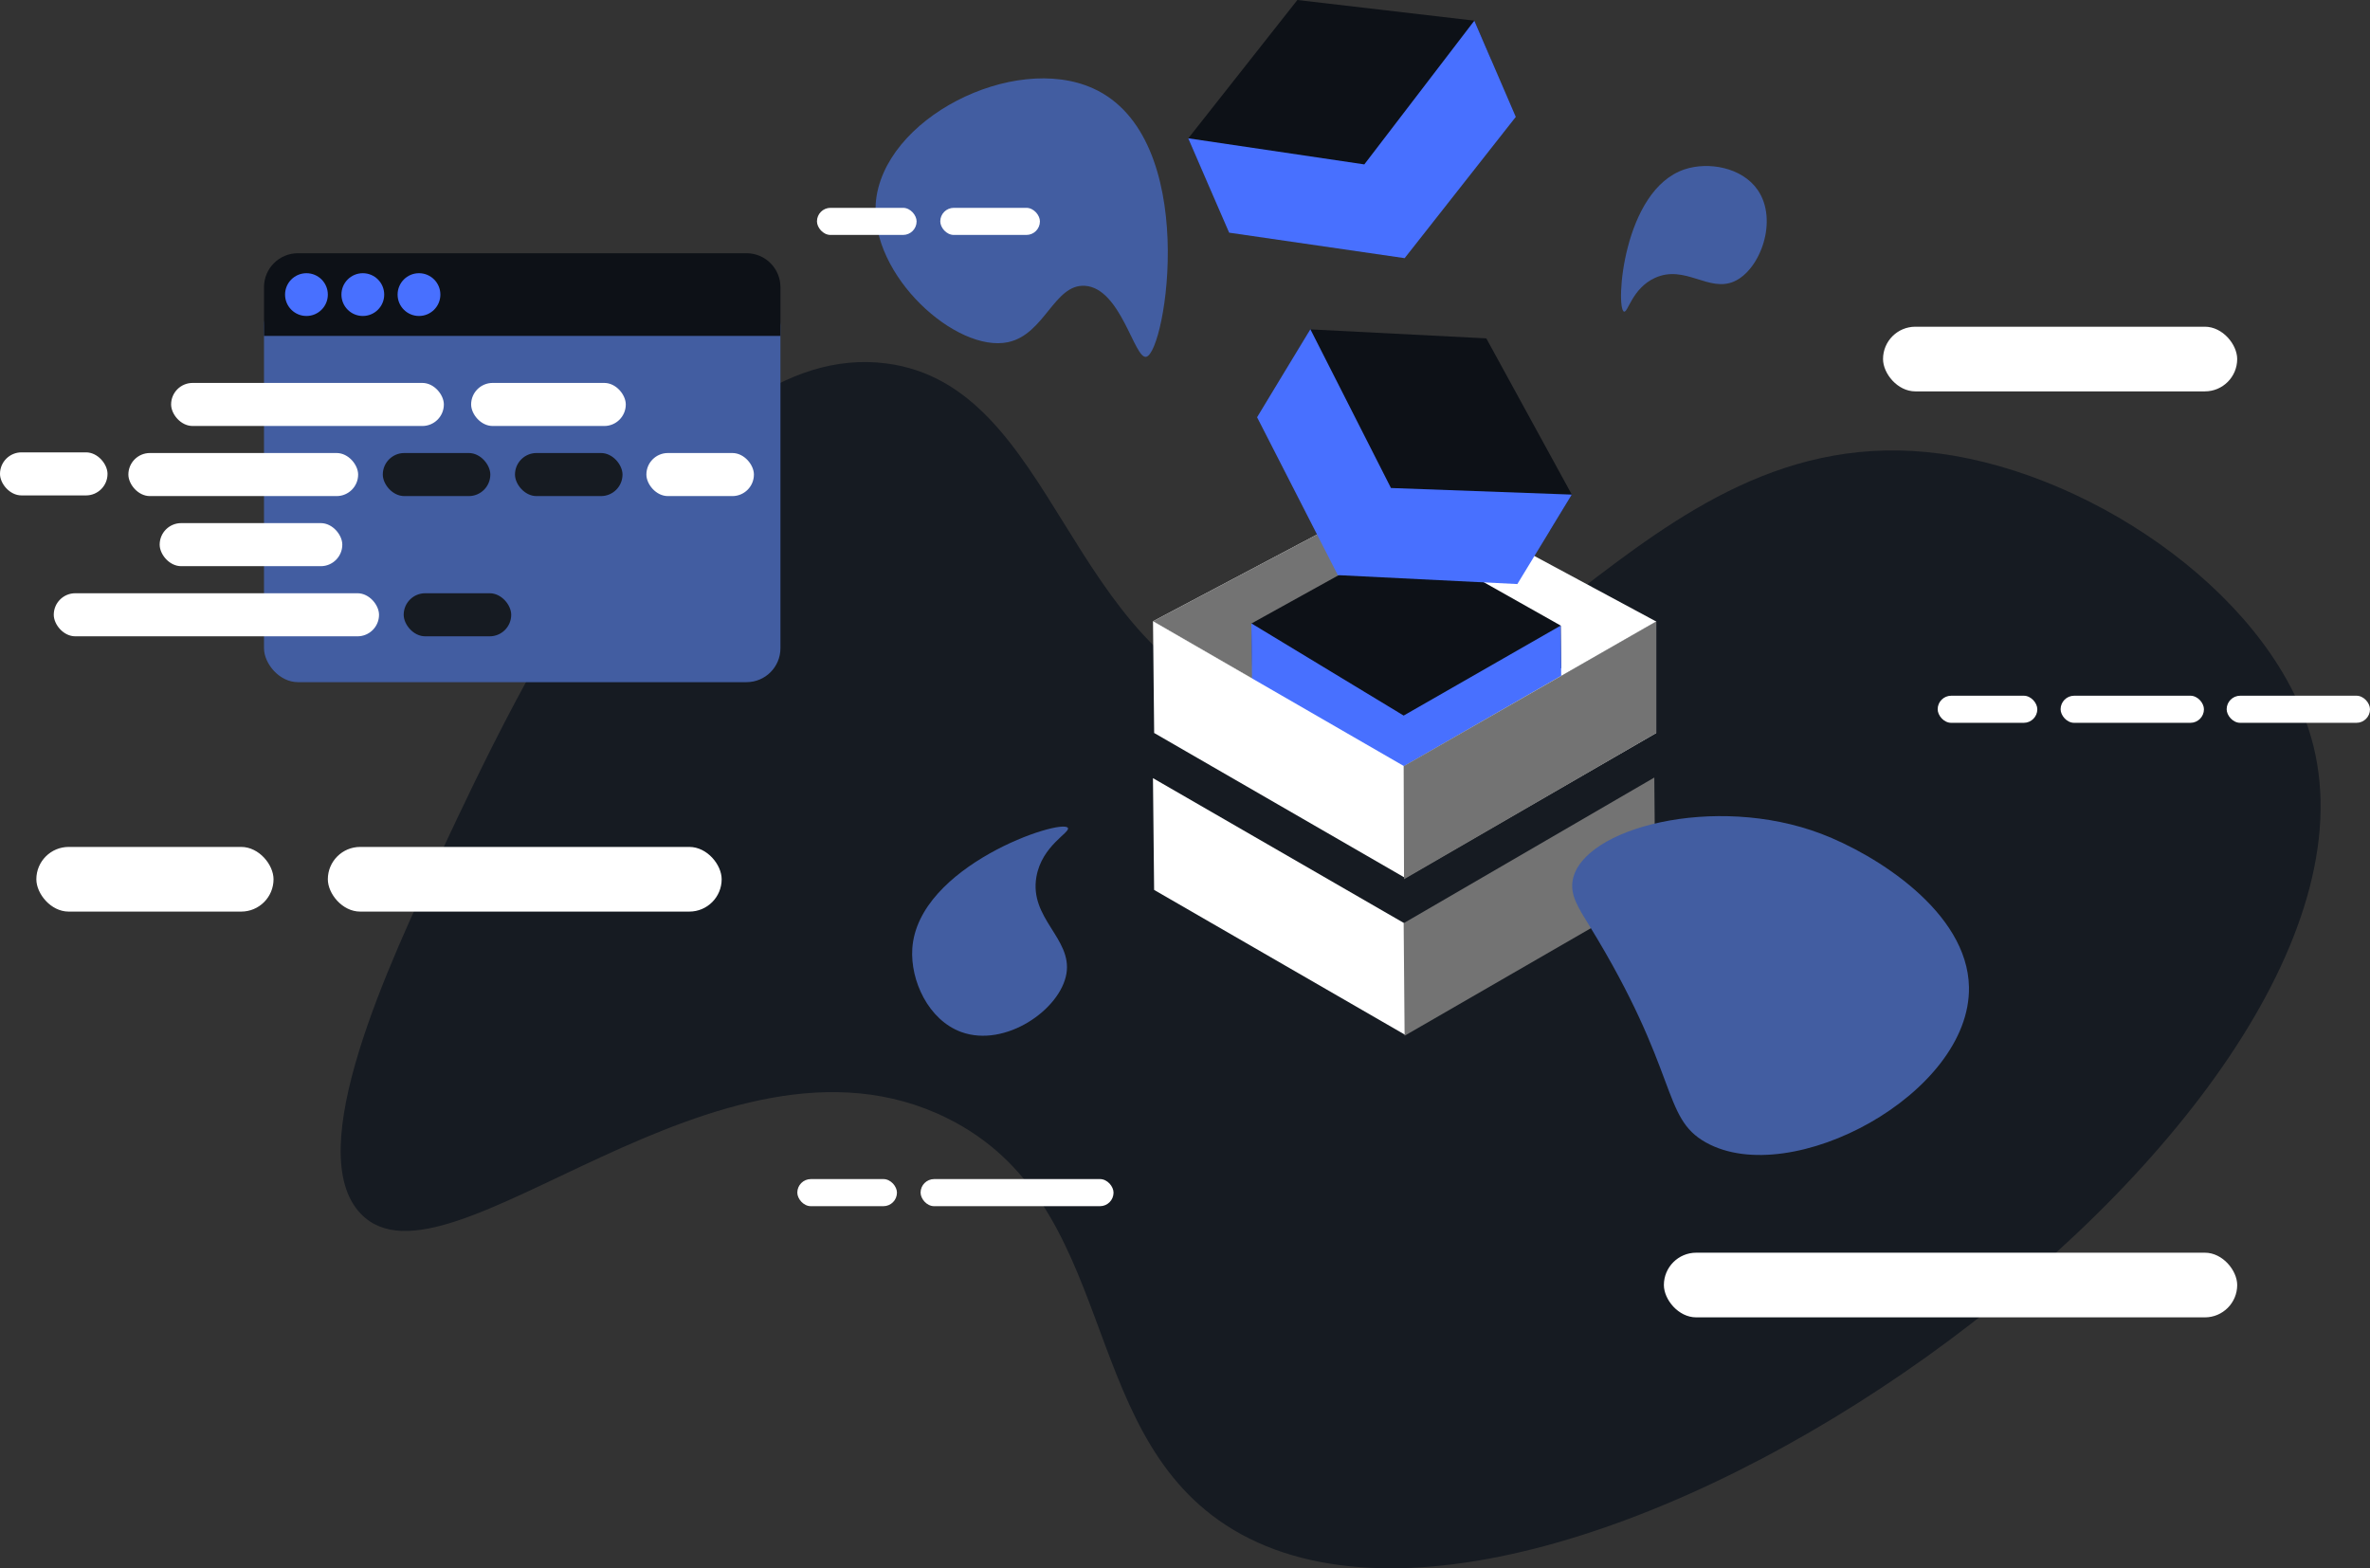 <?xml version="1.0" encoding="UTF-8"?><svg id="a" xmlns="http://www.w3.org/2000/svg" viewBox="0 0 571.76 378.35"><rect x="0" y="0" width="571.76" height="378.35" fill="#333333" stroke="none"/><defs><style>.b{fill:#fff;}.c{fill:#737373;}.d{fill:#161b22;}.e{fill:#0d1117;}.f{fill:#425da1;}.g{fill:#4870ff;}</style></defs><path class="b" d="M405.18,155.48l-66.64-35.85-.99,37.23,.32,37.23,67.31-38.61Z"/><path class="d" d="M106.58,205.33c18.29-38.93,58.27-124.03,107.27-117.65,41.32,5.38,42.98,69.83,90.18,83.6,58.45,17.05,90.12-71.83,164.11-61.83,37.88,5.12,81.25,35.4,89.97,70.5,22.75,91.52-184.27,238.91-262.38,187.97-36.26-23.64-25.72-77.62-67.26-98.18-55.15-27.3-120.44,44.73-141.39,23.12-14.55-15.02,6.75-60.36,19.51-87.52Z"/><path class="b" d="M399.56,149.94l-60.24-32.4-61.16,32.34,60.56,34.96,60.84-34.9Z"/><path class="b" d="M278.16,187.73l60.56,34.96,3.79,7.33v2.97l-3.52,16.66-60.56-34.96-.28-26.95Z"/><path class="c" d="M338.63,222.72l.23,27.15,60.47-34.91-.23-27.38-60.47,35.14Z"/><path class="f" d="M391.79,75.18c-2.09-.78-.32-29.31,14.6-34.32,5.74-1.92,13.86-.51,17.64,4.95,5.03,7.26,.68,19.24-5.64,22.07-6.15,2.75-11.88-4.16-19.15-.83-5.52,2.53-6.49,8.48-7.46,8.12Z"/><path class="c" d="M339.32,117.54l-61.16,32.34,60.56,34.96"/><path class="e" d="M301.88,150.43l37.21-20.61,37.43,21.1,.1,10.26-37.85,21.8-36.64-21.08-.25-11.48Z"/><path class="g" d="M301.88,150.38l36.75,22.25,37.89-21.71,.25,25.27-37.9,21.06-36.67-22.05-.32-24.82Z"/><path class="b" d="M278.16,149.87l60.56,34.96,60.84-34.96v26.96l-60.56,34.96-60.56-34.96-.28-26.95Z"/><path class="c" d="M338.63,184.84l.09,27.27,60.84-35.26v-26.93l-60.93,34.91Z"/><path class="f" d="M257.61,199.71c-1.64-2.32-36.21,9.15-37.52,29.15-.5,7.7,3.89,17.24,11.84,20.12,10.58,3.83,23.92-5.42,25.35-14.12,1.39-8.47-9-13.28-7.25-23.32,1.32-7.62,8.34-10.75,7.58-11.83Z"/><path class="f" d="M379.42,212.3c2.33-12.55,34.28-20.9,59.95-11.15,13.2,5.02,35.29,18.83,35.64,36.96,.49,25.68-42.85,49.02-63.46,37.51-10.86-6.06-6.22-16.67-28.1-52.27-2.68-4.36-4.71-7.39-4.03-11.06Z"/><path class="f" d="M263.67,21.31c-19.17-8.64-50.83,7.28-52.4,27.75-1.34,17.51,19.5,36.11,31.91,33.49,8.86-1.87,11.14-14.06,18.55-13.6,8.69,.54,11.93,17.73,14.79,17.13,4.79-1,13.23-53.02-12.84-64.77Z"/><path class="e" d="M316.09,79.46l42.48,2.17,20.63,37.69-5.34,8.77-43.65-1.49-19.97-37.26,5.85-9.87Z"/><path class="g" d="M316.12,79.42l19.45,38.31,43.63,1.59-13.14,21.58-43.31-2.15-19.48-38.09,12.85-21.24Z"/><path class="e" d="M286.65,33.4L312.99,0l42.68,4.98,4.06,9.42-26.47,34.75-41.95-5.26-4.67-10.49Z"/><path class="g" d="M286.64,33.36l42.5,6.3,26.54-34.67,10,23.21-26.81,34.08-42.34-6.15-9.89-22.77Z"/><rect class="f" x="63.69" y="70.41" width="124.59" height="94.16" rx="8.18" ry="8.18"/><path class="e" d="M71.88,61.09h108.22c4.52,0,8.18,3.67,8.18,8.18v11.77H63.69v-11.77c0-4.52,3.67-8.18,8.18-8.18Z"/><rect class="b" x="41.28" y="92.38" width="65.8" height="10.39" rx="5.19" ry="5.19"/><rect class="b" x="113.66" y="92.38" width="37.31" height="10.39" rx="5.19" ry="5.19"/><rect class="b" x="30.97" y="109.29" width="55.43" height="10.39" rx="5.19" ry="5.19"/><rect class="d" x="92.35" y="109.29" width="25.94" height="10.39" rx="5.19" ry="5.19"/><rect class="d" x="124.24" y="109.29" width="25.94" height="10.39" rx="5.19" ry="5.19"/><rect class="b" x="38.52" y="126.2" width="44.06" height="10.39" rx="5.19" ry="5.19"/><rect class="b" x="12.97" y="143.12" width="78.47" height="10.39" rx="5.19" ry="5.19"/><rect class="d" x="97.39" y="143.12" width="25.94" height="10.39" rx="5.19" ry="5.19"/><rect class="b" x="155.94" y="109.29" width="25.94" height="10.39" rx="5.19" ry="5.19"/><circle class="g" cx="73.93" cy="71.07" r="5.16"/><circle class="g" cx="87.53" cy="71.07" r="5.16"/><circle class="g" cx="101.08" cy="71.07" r="5.16"/><rect class="b" x="0" y="109.13" width="25.94" height="10.39" rx="5.19" ry="5.19"/><rect class="b" x="537.18" y="167.84" width="34.58" height="6.54" rx="3.27" ry="3.27"/><rect class="b" x="497.12" y="167.84" width="34.58" height="6.54" rx="3.27" ry="3.27"/><rect class="b" x="467.46" y="167.84" width="24.04" height="6.54" rx="3.27" ry="3.27"/><rect class="b" x="197.09" y="50.14" width="24.04" height="6.54" rx="3.27" ry="3.27"/><rect class="b" x="226.84" y="50.14" width="24.04" height="6.54" rx="3.27" ry="3.27"/><rect class="b" x="79.09" y="204.32" width="95.01" height="15.6" rx="7.8" ry="7.8"/><rect class="b" x="454.28" y="78.82" width="85.44" height="15.6" rx="7.8" ry="7.8"/><rect class="b" x="401.41" y="302.21" width="138.31" height="15.6" rx="7.8" ry="7.8"/><rect class="b" x="8.77" y="204.32" width="57.22" height="15.6" rx="7.8" ry="7.8"/><rect class="b" x="192.35" y="284.45" width="24.04" height="6.54" rx="3.27" ry="3.27"/><rect class="b" x="222.09" y="284.45" width="46.55" height="6.54" rx="3.27" ry="3.27"/></svg>